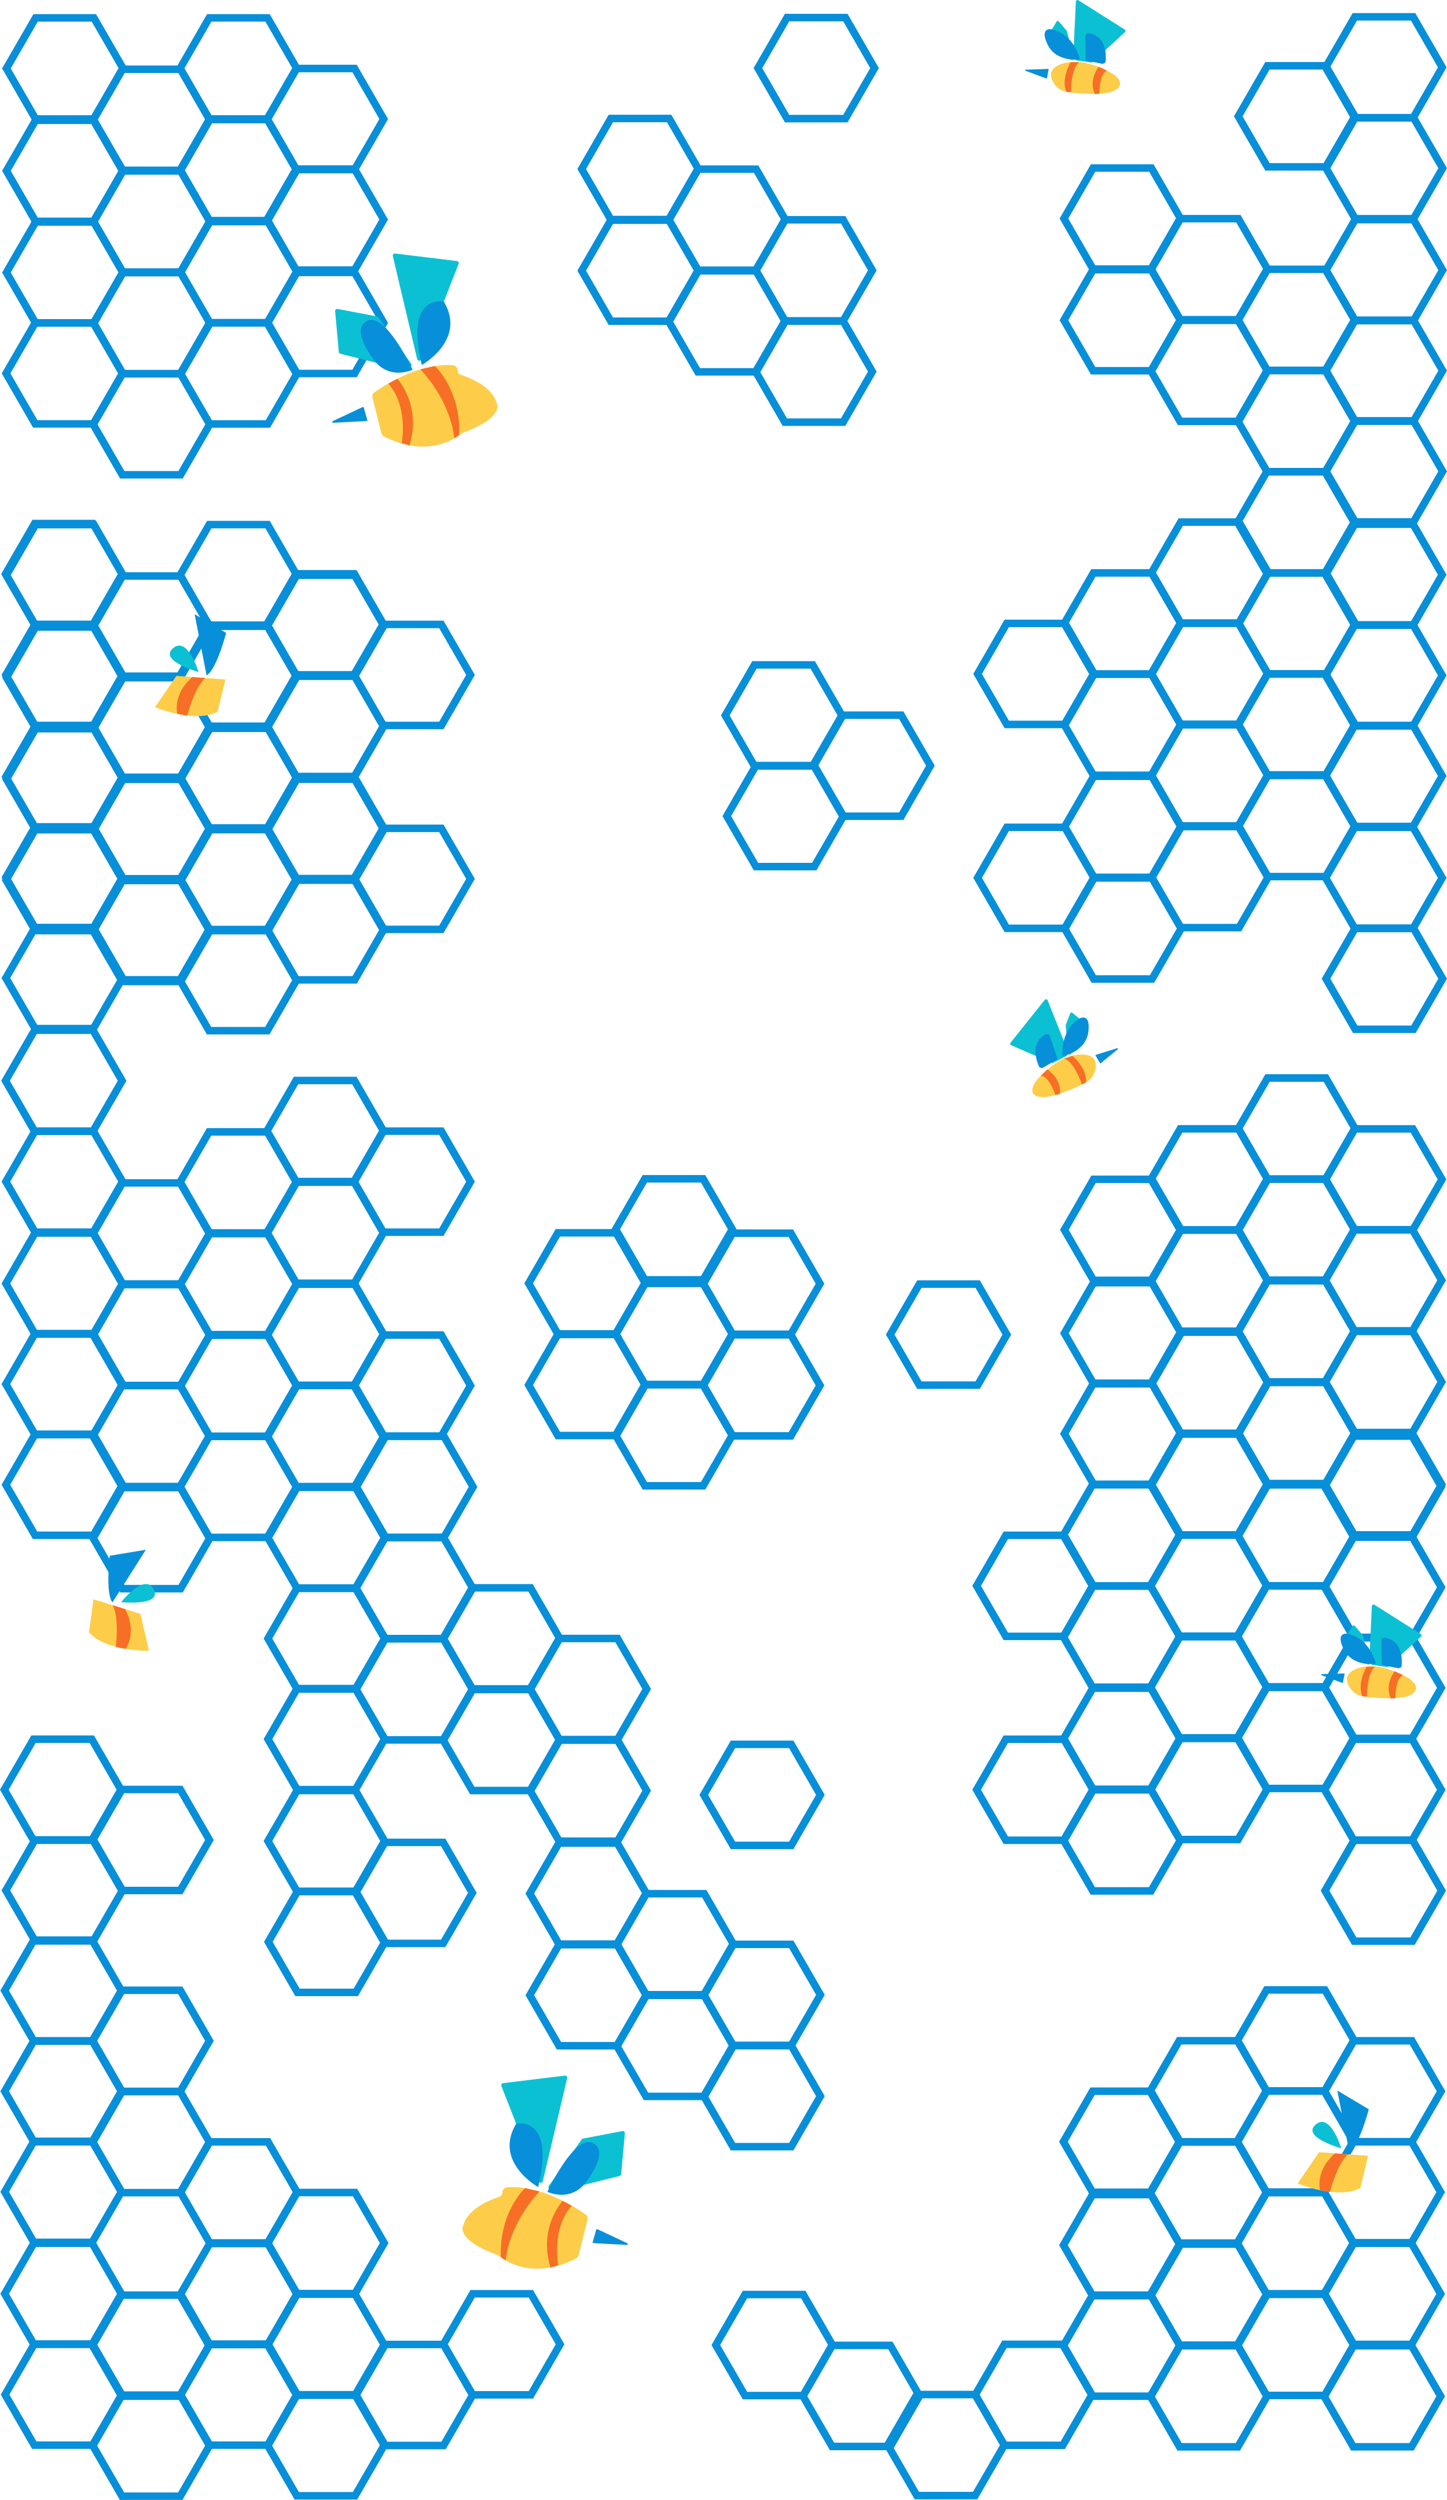 <svg xmlns="http://www.w3.org/2000/svg" viewBox="0 0 1929.41 3331.6"><defs><style>.cls-1{fill:none;stroke:#078fda;stroke-miterlimit:10;stroke-width:10px;}.cls-2{fill:#fdcd49;}.cls-3{fill:#078fda;}.cls-4{fill:#0cc0d4;}.cls-5{fill:#f76f26;}</style></defs><title>Asset 9</title><g id="Layer_2" data-name="Layer 2"><g id="Layer_8" data-name="Layer 8"><polygon class="cls-1" points="892.25 293.41 814.5 293.41 775.63 360.74 814.5 428.08 892.25 428.08 931.13 360.74 892.25 293.41"/><polygon class="cls-1" points="1008.24 360.92 930.49 360.92 891.61 428.25 930.49 495.59 1008.24 495.59 1047.11 428.25 1008.24 360.92"/><polygon class="cls-1" points="1124.24 427.91 1046.49 427.91 1007.62 495.25 1046.49 562.58 1124.24 562.58 1163.12 495.25 1124.24 427.91"/><polygon class="cls-1" points="1124.24 292.91 1046.49 292.91 1007.62 360.25 1046.49 427.58 1124.24 427.58 1163.12 360.25 1124.24 292.91"/><polygon class="cls-1" points="1127.23 23.42 1049.48 23.42 1010.6 90.76 1049.48 158.09 1127.23 158.09 1166.1 90.76 1127.23 23.42"/><polygon class="cls-1" points="892.24 157.91 814.49 157.91 775.62 225.25 814.49 292.58 892.24 292.58 931.12 225.25 892.24 157.91"/><polygon class="cls-1" points="1008.23 225.42 930.48 225.42 891.6 292.76 930.48 360.09 1008.23 360.09 1047.1 292.76 1008.23 225.42"/><polygon class="cls-1" points="1535.25 359.41 1457.5 359.41 1418.63 426.74 1457.5 494.08 1535.25 494.08 1574.13 426.74 1535.25 359.41"/><polygon class="cls-1" points="1651.24 426.92 1573.49 426.92 1534.61 494.25 1573.49 561.59 1651.24 561.59 1690.11 494.25 1651.24 426.92"/><polygon class="cls-1" points="1767.24 493.91 1689.49 493.91 1650.62 561.25 1689.49 628.58 1767.24 628.58 1806.12 561.25 1767.24 493.91"/><polygon class="cls-1" points="1767.24 358.91 1689.49 358.91 1650.62 426.25 1689.49 493.58 1767.24 493.58 1806.12 426.25 1767.24 358.91"/><polygon class="cls-1" points="1884.23 22.42 1806.48 22.42 1767.6 89.76 1806.48 157.09 1884.23 157.09 1923.1 89.76 1884.23 22.42"/><polygon class="cls-1" points="1535.24 223.91 1457.49 223.91 1418.62 291.25 1457.49 358.58 1535.24 358.58 1574.12 291.25 1535.24 223.91"/><polygon class="cls-1" points="1651.23 291.42 1573.48 291.42 1534.6 358.76 1573.48 426.09 1651.23 426.09 1690.1 358.76 1651.23 291.42"/><polygon class="cls-1" points="1884.74 292.67 1806.99 292.67 1768.11 360 1806.99 427.33 1884.74 427.33 1923.61 360 1884.74 292.67"/><polygon class="cls-1" points="1884.74 426.67 1806.99 426.67 1768.11 494 1806.99 561.33 1884.74 561.33 1923.61 494 1884.74 426.67"/><polygon class="cls-1" points="1884.76 560.84 1807.01 560.84 1768.13 628.17 1807.01 695.5 1884.76 695.5 1923.63 628.17 1884.76 560.84"/><polygon class="cls-1" points="1766.76 628.84 1689.01 628.84 1650.13 696.17 1689.01 763.5 1766.76 763.5 1805.63 696.17 1766.76 628.84"/><polygon class="cls-1" points="1884.76 156.82 1807.01 156.82 1768.13 224.16 1807.01 291.49 1884.76 291.49 1923.63 224.16 1884.76 156.82"/><polygon class="cls-1" points="1767.71 87.69 1689.96 87.69 1651.09 155.03 1689.96 222.36 1767.71 222.36 1806.59 155.03 1767.71 87.69"/><polygon class="cls-1" points="240.94 1036.68 163.19 1036.68 124.31 1104.01 163.19 1171.35 240.94 1171.35 279.81 1104.01 240.94 1036.68"/><polygon class="cls-1" points="356.92 1104.19 279.17 1104.19 240.3 1171.52 279.17 1238.86 356.92 1238.86 395.8 1171.52 356.92 1104.19"/><polygon class="cls-1" points="472.93 1171.18 395.18 1171.18 356.3 1238.51 395.18 1305.85 472.93 1305.85 511.8 1238.51 472.93 1171.18"/><polygon class="cls-1" points="472.93 1036.18 395.18 1036.18 356.3 1103.51 395.18 1170.85 472.93 1170.85 511.8 1103.51 472.93 1036.18"/><polygon class="cls-1" points="123.91 697.69 46.16 697.69 7.29 765.02 46.16 832.36 123.91 832.36 162.79 765.02 123.91 697.69"/><polygon class="cls-1" points="240.93 901.18 163.18 901.18 124.3 968.51 163.18 1035.85 240.93 1035.85 279.8 968.51 240.93 901.18"/><polygon class="cls-1" points="356.91 968.69 279.16 968.69 240.29 1036.02 279.16 1103.36 356.91 1103.36 395.79 1036.02 356.91 968.69"/><polygon class="cls-1" points="124.42 967.93 46.67 967.93 7.8 1035.27 46.67 1102.6 124.42 1102.6 163.3 1035.27 124.42 967.93"/><polygon class="cls-1" points="124.42 1101.93 46.67 1101.93 7.8 1169.27 46.67 1236.6 124.42 1236.6 163.3 1169.27 124.42 1101.93"/><polygon class="cls-1" points="124.45 1236.1 46.7 1236.1 7.82 1303.44 46.7 1370.77 124.45 1370.77 163.32 1303.44 124.45 1236.1"/><polygon class="cls-1" points="240.45 1171.1 162.7 1171.1 123.82 1238.44 162.7 1305.77 240.45 1305.77 279.32 1238.44 240.45 1171.1"/><polygon class="cls-1" points="124.45 832.09 46.7 832.09 7.82 899.42 46.7 966.76 124.45 966.76 163.32 899.42 124.45 832.09"/><polygon class="cls-1" points="472.48 900.16 394.73 900.16 355.86 967.5 394.73 1034.83 472.48 1034.83 511.36 967.5 472.48 900.16"/><polygon class="cls-1" points="356.49 833.15 278.74 833.15 239.87 900.49 278.74 967.82 356.49 967.82 395.37 900.49 356.49 833.15"/><polygon class="cls-1" points="588.49 832.15 510.74 832.15 471.87 899.49 510.74 966.82 588.49 966.82 627.37 899.49 588.49 832.15"/><polygon class="cls-1" points="472.48 764.66 394.73 764.66 355.85 832 394.73 899.33 472.48 899.33 511.35 832 472.48 764.66"/><polygon class="cls-1" points="588.48 1103.91 510.73 1103.91 471.86 1171.24 510.73 1238.58 588.48 1238.58 627.36 1171.24 588.48 1103.91"/><polygon class="cls-1" points="356.48 1238.91 278.73 1238.91 239.86 1306.24 278.73 1373.58 356.48 1373.58 395.36 1306.24 356.48 1238.91"/><polygon class="cls-1" points="125.22 295.83 47.47 295.83 8.59 363.16 47.47 430.5 125.22 430.5 164.09 363.16 125.22 295.83"/><polygon class="cls-1" points="241.2 363.34 163.45 363.34 124.58 430.67 163.45 498.01 241.2 498.01 280.08 430.67 241.2 363.34"/><polygon class="cls-1" points="357.21 430.33 279.46 430.33 240.59 497.67 279.46 565 357.21 565 396.08 497.67 357.21 430.33"/><polygon class="cls-1" points="357.21 295.33 279.46 295.33 240.59 362.67 279.46 430 357.21 430 396.08 362.67 357.21 295.33"/><polygon class="cls-1" points="125.19 23.84 47.45 23.84 8.57 91.17 47.45 158.51 125.19 158.51 164.07 91.17 125.19 23.84"/><polygon class="cls-1" points="125.21 160.33 47.46 160.33 8.59 227.66 47.46 295 125.21 295 164.09 227.66 125.21 160.33"/><polygon class="cls-1" points="241.19 227.84 163.44 227.84 124.57 295.18 163.44 362.51 241.19 362.51 280.07 295.18 241.19 227.84"/><polygon class="cls-1" points="1083.7 886.09 1005.95 886.09 967.08 953.42 1005.95 1020.75 1083.7 1020.75 1122.58 953.42 1083.7 886.09"/><polygon class="cls-1" points="1201.7 953.09 1123.95 953.09 1085.08 1020.42 1123.95 1087.75 1201.7 1087.75 1240.58 1020.42 1201.7 953.09"/><polygon class="cls-1" points="1085.73 1020.25 1007.98 1020.25 969.1 1087.59 1007.98 1154.92 1085.73 1154.92 1124.6 1087.59 1085.73 1020.25"/><polygon class="cls-1" points="124.73 430.25 46.98 430.25 8.1 497.59 46.98 564.92 124.73 564.92 163.6 497.59 124.73 430.25"/><polygon class="cls-1" points="472.73 225.24 394.98 225.24 356.1 292.58 394.98 359.91 472.73 359.91 511.6 292.58 472.73 225.24"/><polygon class="cls-1" points="356.76 159.31 279.01 159.31 240.14 226.65 279.01 293.98 356.76 293.98 395.64 226.65 356.76 159.31"/><polygon class="cls-1" points="240.77 92.31 163.02 92.31 124.15 159.64 163.02 226.97 240.77 226.97 279.65 159.64 240.77 92.31"/><polygon class="cls-1" points="472.77 91.31 395.02 91.31 356.15 158.64 395.02 225.97 472.77 225.97 511.65 158.64 472.77 91.31"/><polygon class="cls-1" points="356.76 23.82 279.01 23.82 240.13 91.15 279.01 158.48 356.76 158.48 395.63 91.15 356.76 23.82"/><polygon class="cls-1" points="472.76 363.06 395.01 363.06 356.14 430.39 395.01 497.73 472.76 497.73 511.64 430.39 472.76 363.06"/><polygon class="cls-1" points="240.76 498.06 163.01 498.06 124.14 565.39 163.01 632.73 240.76 632.73 279.64 565.39 240.76 498.06"/><polygon class="cls-1" points="1689.93 1032.68 1767.68 1032.68 1806.56 965.35 1767.68 898.01 1689.93 898.01 1651.06 965.35 1689.93 1032.68"/><polygon class="cls-1" points="1573.94 965.17 1651.69 965.17 1690.57 897.84 1651.69 830.5 1573.94 830.5 1535.07 897.84 1573.94 965.17"/><polygon class="cls-1" points="1457.94 898.18 1535.69 898.18 1574.56 830.85 1535.69 763.51 1457.94 763.51 1419.06 830.85 1457.94 898.18"/><polygon class="cls-1" points="1457.94 1033.18 1535.69 1033.18 1574.56 965.85 1535.69 898.51 1457.94 898.51 1419.06 965.85 1457.94 1033.18"/><polygon class="cls-1" points="1806.95 1371.67 1884.7 1371.67 1923.58 1304.34 1884.7 1237 1806.95 1237 1768.08 1304.34 1806.95 1371.67"/><polygon class="cls-1" points="1689.94 1168.18 1767.69 1168.18 1806.56 1100.85 1767.69 1033.51 1689.94 1033.51 1651.06 1100.85 1689.94 1168.18"/><polygon class="cls-1" points="1573.95 1100.67 1651.7 1100.67 1690.58 1033.34 1651.7 966 1573.95 966 1535.08 1033.34 1573.95 1100.67"/><polygon class="cls-1" points="1806.44 1101.42 1884.19 1101.42 1923.07 1034.09 1884.19 966.76 1806.44 966.76 1767.57 1034.09 1806.44 1101.42"/><polygon class="cls-1" points="1806.44 967.42 1884.19 967.42 1923.07 900.09 1884.19 832.76 1806.44 832.76 1767.57 900.09 1806.44 967.42"/><polygon class="cls-1" points="1806.42 833.26 1884.17 833.26 1923.05 765.92 1884.17 698.59 1806.42 698.59 1767.55 765.92 1806.42 833.26"/><polygon class="cls-1" points="1690.42 898.26 1768.17 898.26 1807.05 830.92 1768.17 763.59 1690.42 763.59 1651.55 830.92 1690.42 898.26"/><polygon class="cls-1" points="1806.42 1237.27 1884.17 1237.27 1923.05 1169.93 1884.17 1102.6 1806.42 1102.6 1767.55 1169.93 1806.42 1237.27"/><polygon class="cls-1" points="1458.38 1169.2 1536.13 1169.2 1575.01 1101.86 1536.13 1034.53 1458.38 1034.53 1419.51 1101.86 1458.38 1169.2"/><polygon class="cls-1" points="1574.38 1236.2 1652.13 1236.2 1691 1168.87 1652.13 1101.54 1574.38 1101.54 1535.5 1168.87 1574.38 1236.2"/><polygon class="cls-1" points="1342.38 1237.2 1420.13 1237.2 1459 1169.87 1420.13 1102.54 1342.38 1102.54 1303.5 1169.87 1342.38 1237.2"/><polygon class="cls-1" points="1458.39 1304.69 1536.14 1304.69 1575.02 1237.36 1536.14 1170.03 1458.39 1170.03 1419.52 1237.36 1458.39 1304.69"/><polygon class="cls-1" points="1342.38 965.45 1420.13 965.45 1459.01 898.12 1420.13 830.78 1342.38 830.78 1303.51 898.12 1342.38 965.45"/><polygon class="cls-1" points="1574.38 830.45 1652.13 830.45 1691.01 763.12 1652.13 695.78 1574.38 695.78 1535.51 763.12 1574.38 830.45"/><polygon class="cls-1" points="1805.65 1773.53 1883.4 1773.53 1922.27 1706.2 1883.4 1638.86 1805.65 1638.86 1766.77 1706.2 1805.65 1773.53"/><polygon class="cls-1" points="1689.66 1706.02 1767.41 1706.02 1806.29 1638.69 1767.41 1571.35 1689.66 1571.35 1650.79 1638.69 1689.66 1706.02"/><polygon class="cls-1" points="1573.66 1639.03 1651.41 1639.03 1690.28 1571.69 1651.41 1504.36 1573.66 1504.36 1534.78 1571.69 1573.66 1639.03"/><polygon class="cls-1" points="1573.66 1774.03 1651.41 1774.03 1690.28 1706.69 1651.41 1639.36 1573.66 1639.36 1534.78 1706.69 1573.66 1774.03"/><polygon class="cls-1" points="1805.67 2045.52 1883.42 2045.52 1922.3 1978.18 1883.42 1910.85 1805.67 1910.85 1766.8 1978.18 1805.67 2045.52"/><polygon class="cls-1" points="1805.66 1909.03 1883.41 1909.03 1922.28 1841.69 1883.41 1774.36 1805.66 1774.36 1766.78 1841.69 1805.66 1909.03"/><polygon class="cls-1" points="1689.67 1841.52 1767.42 1841.52 1806.3 1774.18 1767.42 1706.85 1689.67 1706.85 1650.8 1774.18 1689.67 1841.52"/><polygon class="cls-1" points="1806.14 1639.1 1883.89 1639.1 1922.77 1571.77 1883.89 1504.44 1806.14 1504.44 1767.27 1571.77 1806.14 1639.1"/><polygon class="cls-1" points="1458.14 1844.12 1535.89 1844.12 1574.77 1776.78 1535.89 1709.45 1458.14 1709.45 1419.27 1776.78 1458.14 1844.12"/><polygon class="cls-1" points="1574.1 1910.05 1651.85 1910.05 1690.73 1842.71 1651.85 1775.38 1574.1 1775.38 1535.23 1842.71 1574.1 1910.05"/><polygon class="cls-1" points="1690.1 1977.05 1767.85 1977.05 1806.72 1909.72 1767.85 1842.39 1690.1 1842.39 1651.22 1909.72 1690.1 1977.05"/><polygon class="cls-1" points="1458.1 1978.05 1535.85 1978.05 1574.72 1910.72 1535.85 1843.39 1458.1 1843.39 1419.22 1910.72 1458.1 1978.05"/><polygon class="cls-1" points="1574.11 2045.54 1651.86 2045.54 1690.74 1978.21 1651.86 1910.88 1574.11 1910.88 1535.24 1978.21 1574.11 2045.54"/><polygon class="cls-1" points="1458.1 1706.3 1535.85 1706.3 1574.73 1638.96 1535.85 1571.63 1458.1 1571.63 1419.23 1638.96 1458.1 1706.3"/><polygon class="cls-1" points="1690.1 1571.3 1767.85 1571.3 1806.73 1503.96 1767.85 1436.63 1690.1 1436.63 1651.23 1503.96 1690.1 1571.3"/><polygon class="cls-1" points="745.65 2318.24 823.4 2318.24 862.27 2250.9 823.4 2183.57 745.65 2183.57 706.77 2250.9 745.65 2318.24"/><polygon class="cls-1" points="629.66 2250.73 707.41 2250.73 746.29 2183.39 707.41 2116.06 629.66 2116.06 590.79 2183.39 629.66 2250.73"/><polygon class="cls-1" points="513.65 2183.73 591.4 2183.73 630.28 2116.4 591.4 2049.07 513.65 2049.07 474.78 2116.4 513.65 2183.73"/><polygon class="cls-1" points="513.65 2318.73 591.4 2318.73 630.28 2251.4 591.4 2184.07 513.65 2184.07 474.78 2251.4 513.65 2318.73"/><polygon class="cls-1" points="396.67 2655.22 474.42 2655.22 513.3 2587.89 474.42 2520.56 396.67 2520.56 357.8 2587.89 396.67 2655.22"/><polygon class="cls-1" points="745.65 2453.73 823.4 2453.73 862.28 2386.4 823.4 2319.07 745.65 2319.07 706.78 2386.4 745.65 2453.73"/><polygon class="cls-1" points="629.67 2386.22 707.42 2386.22 746.3 2318.89 707.42 2251.56 629.67 2251.56 590.8 2318.89 629.67 2386.22"/><polygon class="cls-1" points="396.16 2384.98 473.91 2384.98 512.79 2317.65 473.91 2250.31 396.16 2250.31 357.29 2317.65 396.16 2384.98"/><polygon class="cls-1" points="396.16 2250.98 473.91 2250.98 512.79 2183.65 473.91 2116.31 396.16 2116.31 357.29 2183.65 396.16 2250.98"/><polygon class="cls-1" points="396.14 2116.81 473.89 2116.81 512.76 2049.48 473.89 1982.14 396.14 1982.14 357.26 2049.48 396.14 2116.81"/><polygon class="cls-1" points="514.14 2048.81 591.89 2048.81 630.76 1981.48 591.89 1914.14 514.14 1914.14 475.26 1981.48 514.14 2048.81"/><polygon class="cls-1" points="396.14 2520.82 473.89 2520.82 512.76 2453.49 473.89 2386.16 396.14 2386.16 357.26 2453.49 396.14 2520.82"/><polygon class="cls-1" points="513.19 2589.95 590.94 2589.95 629.81 2522.62 590.94 2455.29 513.19 2455.29 474.31 2522.62 513.19 2589.95"/><polygon class="cls-1" points="240.97 1711.97 163.22 1711.97 124.34 1779.3 163.22 1846.63 240.97 1846.63 279.84 1779.3 240.97 1711.97"/><polygon class="cls-1" points="356.95 1779.47 279.2 1779.47 240.33 1846.81 279.2 1914.14 356.95 1914.14 395.83 1846.81 356.95 1779.47"/><polygon class="cls-1" points="472.96 1846.47 395.21 1846.47 356.34 1913.8 395.21 1981.13 472.96 1981.13 511.84 1913.8 472.96 1846.47"/><polygon class="cls-1" points="472.96 1711.47 395.21 1711.47 356.34 1778.8 395.21 1846.13 472.96 1846.13 511.84 1778.8 472.96 1711.47"/><polygon class="cls-1" points="123.95 1372.98 46.2 1372.98 7.32 1440.31 46.2 1507.64 123.95 1507.64 162.82 1440.31 123.95 1372.98"/><polygon class="cls-1" points="240.96 1576.47 163.21 1576.47 124.34 1643.8 163.21 1711.13 240.96 1711.13 279.84 1643.8 240.96 1576.47"/><polygon class="cls-1" points="356.95 1643.98 279.2 1643.98 240.32 1711.31 279.2 1778.64 356.95 1778.64 395.82 1711.31 356.95 1643.98"/><polygon class="cls-1" points="124.45 1643.22 46.7 1643.22 7.83 1710.56 46.7 1777.89 124.45 1777.89 163.33 1710.56 124.45 1643.22"/><polygon class="cls-1" points="124.45 1777.22 46.7 1777.22 7.83 1844.56 46.7 1911.89 124.45 1911.89 163.33 1844.56 124.45 1777.22"/><polygon class="cls-1" points="124.48 1911.39 46.73 1911.39 7.85 1978.72 46.73 2046.06 124.48 2046.06 163.35 1978.72 124.48 1911.39"/><polygon class="cls-1" points="240.48 1846.39 162.73 1846.39 123.85 1913.72 162.73 1981.06 240.48 1981.06 279.35 1913.72 240.48 1846.39"/><polygon class="cls-1" points="124.48 1507.38 46.73 1507.38 7.85 1574.71 46.73 1642.05 124.48 1642.05 163.35 1574.71 124.48 1507.38"/><polygon class="cls-1" points="472.51 1575.45 394.76 1575.45 355.89 1642.78 394.76 1710.12 472.51 1710.12 511.39 1642.78 472.51 1575.45"/><polygon class="cls-1" points="356.52 1508.44 278.77 1508.44 239.9 1575.78 278.77 1643.11 356.52 1643.11 395.4 1575.78 356.52 1508.44"/><polygon class="cls-1" points="588.52 1507.44 510.77 1507.44 471.9 1574.78 510.77 1642.11 588.52 1642.11 627.4 1574.78 588.52 1507.44"/><polygon class="cls-1" points="472.51 1439.95 394.76 1439.95 355.88 1507.29 394.76 1574.62 472.51 1574.62 511.38 1507.29 472.51 1439.95"/><polygon class="cls-1" points="588.51 1779.2 510.76 1779.2 471.89 1846.53 510.76 1913.86 588.51 1913.86 627.39 1846.53 588.51 1779.2"/><polygon class="cls-1" points="356.51 1914.2 278.76 1914.2 239.89 1981.53 278.76 2048.86 356.51 2048.86 395.39 1981.53 356.51 1914.2"/><polygon class="cls-1" points="125.25 971.12 47.5 971.12 8.63 1038.45 47.5 1105.78 125.25 1105.78 164.13 1038.45 125.25 971.12"/><polygon class="cls-1" points="241.24 1038.63 163.49 1038.63 124.61 1105.96 163.49 1173.29 241.24 1173.29 280.11 1105.96 241.24 1038.63"/><polygon class="cls-1" points="357.24 1105.62 279.49 1105.62 240.62 1172.95 279.49 1240.29 357.24 1240.29 396.12 1172.95 357.24 1105.62"/><polygon class="cls-1" points="357.24 970.62 279.49 970.62 240.62 1037.95 279.49 1105.29 357.24 1105.29 396.12 1037.95 357.24 970.62"/><polygon class="cls-1" points="125.23 699.13 47.48 699.13 8.6 766.46 47.48 833.8 125.23 833.8 164.1 766.46 125.23 699.13"/><polygon class="cls-1" points="125.24 835.62 47.49 835.62 8.62 902.95 47.49 970.29 125.24 970.29 164.12 902.95 125.24 835.62"/><polygon class="cls-1" points="241.23 903.13 163.48 903.13 124.6 970.46 163.48 1037.8 241.23 1037.8 280.1 970.46 241.23 903.13"/><polygon class="cls-1" points="124.76 1105.54 47.01 1105.54 8.13 1172.88 47.01 1240.21 124.76 1240.21 163.63 1172.88 124.76 1105.54"/><polygon class="cls-1" points="472.76 900.53 395.01 900.53 356.13 967.86 395.01 1035.2 472.76 1035.2 511.63 967.86 472.76 900.53"/><polygon class="cls-1" points="356.8 834.6 279.05 834.6 240.17 901.93 279.05 969.27 356.8 969.27 395.67 901.93 356.8 834.6"/><polygon class="cls-1" points="240.8 767.59 163.05 767.59 124.18 834.93 163.05 902.26 240.8 902.26 279.68 834.93 240.8 767.59"/><polygon class="cls-1" points="472.8 766.59 395.05 766.59 356.18 833.93 395.05 901.26 472.8 901.26 511.68 833.93 472.8 766.59"/><polygon class="cls-1" points="356.79 699.1 279.04 699.1 240.16 766.44 279.04 833.77 356.79 833.77 395.66 766.44 356.79 699.1"/><polygon class="cls-1" points="472.8 1038.35 395.05 1038.35 356.17 1105.68 395.05 1173.02 472.8 1173.02 511.67 1105.68 472.8 1038.35"/><polygon class="cls-1" points="240.8 1173.35 163.05 1173.35 124.17 1240.68 163.05 1308.02 240.8 1308.02 279.67 1240.68 240.8 1173.35"/><polygon class="cls-1" points="823.06 2591.66 745.31 2591.66 706.43 2659 745.31 2726.33 823.06 2726.33 861.93 2659 823.06 2591.66"/><polygon class="cls-1" points="939.04 2659.17 861.29 2659.17 822.42 2726.51 861.29 2793.84 939.04 2793.84 977.92 2726.51 939.04 2659.17"/><polygon class="cls-1" points="1055.05 2726.17 977.3 2726.17 938.43 2793.5 977.3 2860.83 1055.05 2860.83 1093.93 2793.5 1055.05 2726.17"/><polygon class="cls-1" points="1055.05 2591.17 977.3 2591.17 938.43 2658.5 977.3 2725.83 1055.05 2725.83 1093.93 2658.5 1055.05 2591.17"/><polygon class="cls-1" points="1055.04 2324.68 977.29 2324.68 938.41 2392.01 977.29 2459.34 1055.04 2459.34 1093.91 2392.01 1055.04 2324.68"/><polygon class="cls-1" points="823.05 2456.17 745.3 2456.17 706.43 2523.5 745.3 2590.83 823.05 2590.83 861.93 2523.5 823.05 2456.17"/><polygon class="cls-1" points="939.04 2523.68 861.29 2523.68 822.41 2591.01 861.29 2658.34 939.04 2658.34 977.91 2591.01 939.04 2523.68"/><polygon class="cls-1" points="1303.62 1711.28 1225.87 1711.28 1186.99 1778.62 1225.87 1845.95 1303.62 1845.95 1342.49 1778.62 1303.62 1711.28"/><polygon class="cls-1" points="1071.09 3057.87 993.34 3057.87 954.46 3125.21 993.34 3192.54 1071.09 3192.54 1109.96 3125.21 1071.09 3057.87"/><polygon class="cls-1" points="707.9 3056.88 630.15 3056.88 591.28 3124.22 630.15 3191.55 707.9 3191.55 746.78 3124.22 707.9 3056.88"/><polygon class="cls-1" points="1300.25 3191.17 1222.5 3191.17 1183.62 3258.51 1222.5 3325.84 1300.25 3325.84 1339.12 3258.51 1300.25 3191.17"/><polygon class="cls-1" points="1417.07 3124.19 1339.32 3124.19 1300.44 3191.52 1339.32 3258.85 1417.07 3258.85 1455.94 3191.52 1417.07 3124.19"/><polygon class="cls-1" points="1187.16 3125.68 1109.41 3125.68 1070.53 3193.01 1109.41 3260.35 1187.16 3260.35 1226.03 3193.01 1187.16 3125.68"/><polygon class="cls-1" points="395.64 3056.6 473.39 3056.6 512.26 2989.27 473.39 2921.93 395.64 2921.93 356.76 2989.27 395.64 3056.6"/><polygon class="cls-1" points="279.65 2989.09 357.4 2989.09 396.28 2921.76 357.4 2854.42 279.65 2854.42 240.78 2921.76 279.65 2989.09"/><polygon class="cls-1" points="162.65 2787.1 240.4 2787.1 279.27 2719.77 240.4 2652.43 162.65 2652.43 123.77 2719.77 162.65 2787.1"/><polygon class="cls-1" points="162.65 2922.1 240.4 2922.1 279.27 2854.77 240.4 2787.43 162.65 2787.43 123.77 2854.77 162.65 2922.1"/><polygon class="cls-1" points="45.66 3258.59 123.41 3258.59 162.29 3191.26 123.41 3123.92 45.66 3123.92 6.79 3191.26 45.66 3258.59"/><polygon class="cls-1" points="395.65 3192.1 473.4 3192.1 512.27 3124.77 473.4 3057.43 395.65 3057.43 356.77 3124.77 395.65 3192.1"/><polygon class="cls-1" points="279.66 3124.59 357.41 3124.59 396.29 3057.26 357.41 2989.92 279.66 2989.92 240.79 3057.26 279.66 3124.59"/><polygon class="cls-1" points="45.16 2988.34 122.91 2988.34 161.78 2921.01 122.91 2853.68 45.16 2853.68 6.28 2921.01 45.16 2988.34"/><polygon class="cls-1" points="45.16 2854.34 122.91 2854.34 161.78 2787.01 122.91 2719.68 45.16 2719.68 6.28 2787.01 45.16 2854.34"/><polygon class="cls-1" points="45.13 2720.18 122.88 2720.18 161.76 2652.84 122.88 2585.51 45.13 2585.51 6.26 2652.84 45.13 2720.18"/><polygon class="cls-1" points="163.13 2117.18 240.88 2117.18 279.76 2049.84 240.88 1982.51 163.13 1982.51 124.26 2049.84 163.13 2117.18"/><polygon class="cls-1" points="45.13 3124.19 122.88 3124.19 161.76 3056.85 122.88 2989.52 45.13 2989.52 6.26 3056.85 45.13 3124.19"/><polygon class="cls-1" points="162.18 3193.32 239.93 3193.32 278.8 3125.99 239.93 3058.65 162.18 3058.65 123.3 3125.99 162.18 3193.32"/><polygon class="cls-1" points="395.64 3326.1 473.39 3326.1 512.26 3258.77 473.39 3191.43 395.64 3191.43 356.76 3258.77 395.64 3326.1"/><polygon class="cls-1" points="279.65 3258.59 357.4 3258.59 396.28 3191.26 357.4 3123.92 279.65 3123.92 240.78 3191.26 279.65 3258.59"/><polygon class="cls-1" points="162.65 3326.6 240.4 3326.6 279.27 3259.26 240.4 3191.93 162.65 3191.93 123.77 3259.26 162.65 3326.6"/><polygon class="cls-1" points="513.66 3259.09 591.41 3259.09 630.29 3191.75 591.41 3124.42 513.66 3124.42 474.79 3191.75 513.66 3259.09"/><polygon class="cls-1" points="1688.65 2247.97 1766.4 2247.97 1805.27 2180.64 1766.4 2113.3 1688.65 2113.3 1649.77 2180.64 1688.65 2247.97"/><polygon class="cls-1" points="1572.66 2180.46 1650.41 2180.46 1689.29 2113.13 1650.41 2045.79 1572.66 2045.79 1533.79 2113.13 1572.66 2180.46"/><polygon class="cls-1" points="1456.66 2113.47 1534.41 2113.47 1573.28 2046.13 1534.41 1978.8 1456.66 1978.8 1417.78 2046.13 1456.66 2113.47"/><polygon class="cls-1" points="1456.66 2248.47 1534.41 2248.47 1573.28 2181.14 1534.41 2113.8 1456.66 2113.8 1417.78 2181.14 1456.66 2248.47"/><polygon class="cls-1" points="1805.67 2586.96 1883.42 2586.96 1922.3 2519.63 1883.42 2452.29 1805.67 2452.29 1766.8 2519.63 1805.67 2586.96"/><polygon class="cls-1" points="1688.66 2383.47 1766.41 2383.47 1805.28 2316.14 1766.41 2248.8 1688.66 2248.8 1649.78 2316.14 1688.66 2383.47"/><polygon class="cls-1" points="1572.67 2315.96 1650.42 2315.96 1689.3 2248.63 1650.42 2181.29 1572.67 2181.29 1533.8 2248.63 1572.67 2315.96"/><polygon class="cls-1" points="1805.16 2316.71 1882.91 2316.71 1921.79 2249.38 1882.91 2182.05 1805.16 2182.05 1766.29 2249.38 1805.16 2316.71"/><polygon class="cls-1" points="1805.16 2182.71 1882.91 2182.71 1921.79 2115.38 1882.91 2048.05 1805.16 2048.05 1766.29 2115.38 1805.16 2182.71"/><polygon class="cls-1" points="1805.14 2048.55 1882.89 2048.55 1921.77 1981.21 1882.89 1913.88 1805.14 1913.88 1766.27 1981.21 1805.14 2048.55"/><polygon class="cls-1" points="1689.14 2113.55 1766.89 2113.55 1805.77 2046.21 1766.89 1978.88 1689.14 1978.88 1650.27 2046.21 1689.14 2113.55"/><polygon class="cls-1" points="1805.14 2452.56 1882.89 2452.56 1921.77 2385.22 1882.89 2317.89 1805.14 2317.89 1766.27 2385.22 1805.14 2452.56"/><polygon class="cls-1" points="1457.1 2384.49 1534.85 2384.49 1573.73 2317.15 1534.85 2249.82 1457.1 2249.82 1418.23 2317.15 1457.1 2384.49"/><polygon class="cls-1" points="1573.1 2451.49 1650.85 2451.49 1689.72 2384.16 1650.85 2316.83 1573.1 2316.83 1534.22 2384.16 1573.1 2451.49"/><polygon class="cls-1" points="1341.1 2452.49 1418.85 2452.49 1457.72 2385.16 1418.85 2317.83 1341.1 2317.83 1302.22 2385.16 1341.1 2452.49"/><polygon class="cls-1" points="1457.11 2519.99 1534.86 2519.99 1573.73 2452.65 1534.86 2385.32 1457.11 2385.32 1418.23 2452.65 1457.11 2519.99"/><polygon class="cls-1" points="1341.1 2180.74 1418.85 2180.74 1457.73 2113.41 1418.85 2046.07 1341.1 2046.07 1302.23 2113.41 1341.1 2180.74"/><polygon class="cls-1" points="1573.1 2045.74 1650.85 2045.74 1689.73 1978.41 1650.85 1911.07 1573.1 1911.07 1534.23 1978.41 1573.1 2045.74"/><polygon class="cls-1" points="1804.37 2988.82 1882.12 2988.82 1920.99 2921.49 1882.12 2854.15 1804.37 2854.15 1765.49 2921.49 1804.37 2988.82"/><polygon class="cls-1" points="1688.38 2921.31 1766.13 2921.31 1805.01 2853.97 1766.13 2786.64 1688.38 2786.64 1649.51 2853.97 1688.38 2921.31"/><polygon class="cls-1" points="1572.38 2854.32 1650.13 2854.32 1689 2786.98 1650.13 2719.65 1572.38 2719.65 1533.5 2786.98 1572.38 2854.32"/><polygon class="cls-1" points="1572.38 2989.32 1650.13 2989.32 1689 2921.98 1650.13 2854.65 1572.38 2854.65 1533.5 2921.98 1572.38 2989.32"/><polygon class="cls-1" points="1804.39 3260.81 1882.14 3260.81 1921.02 3193.47 1882.14 3126.14 1804.39 3126.14 1765.52 3193.47 1804.39 3260.81"/><polygon class="cls-1" points="1804.38 3124.32 1882.13 3124.32 1921 3056.98 1882.13 2989.65 1804.38 2989.65 1765.5 3056.98 1804.38 3124.32"/><polygon class="cls-1" points="1688.39 3056.81 1766.14 3056.81 1805.02 2989.47 1766.14 2922.14 1688.39 2922.14 1649.52 2989.47 1688.39 3056.81"/><polygon class="cls-1" points="1804.86 2854.39 1882.61 2854.39 1921.48 2787.06 1882.61 2719.73 1804.86 2719.73 1765.98 2787.06 1804.86 2854.39"/><polygon class="cls-1" points="1456.86 3059.41 1534.61 3059.41 1573.48 2992.07 1534.61 2924.74 1456.86 2924.74 1417.98 2992.07 1456.86 3059.41"/><polygon class="cls-1" points="1572.82 3125.34 1650.57 3125.34 1689.45 3058 1650.57 2990.67 1572.82 2990.67 1533.95 3058 1572.82 3125.34"/><polygon class="cls-1" points="1688.82 3192.34 1766.57 3192.34 1805.44 3125.01 1766.57 3057.68 1688.82 3057.68 1649.94 3125.01 1688.82 3192.34"/><polygon class="cls-1" points="1456.82 3193.34 1534.57 3193.34 1573.44 3126.01 1534.57 3058.68 1456.82 3058.68 1417.94 3126.01 1456.82 3193.34"/><polygon class="cls-1" points="1572.83 3260.83 1650.58 3260.83 1689.45 3193.5 1650.58 3126.17 1572.83 3126.17 1533.95 3193.5 1572.83 3260.83"/><polygon class="cls-1" points="1456.82 2921.59 1534.57 2921.59 1573.45 2854.25 1534.57 2786.92 1456.82 2786.92 1417.95 2854.25 1456.82 2921.59"/><polygon class="cls-1" points="1688.82 2786.59 1766.57 2786.59 1805.45 2719.25 1766.57 2651.92 1688.82 2651.92 1649.95 2719.25 1688.82 2786.59"/><polygon class="cls-1" points="122.4 2317.79 44.65 2317.79 5.77 2385.12 44.65 2452.45 122.4 2452.45 161.27 2385.12 122.4 2317.79"/><polygon class="cls-1" points="240.4 2384.79 162.65 2384.79 123.77 2452.12 162.65 2519.45 240.4 2519.45 279.27 2452.12 240.4 2384.79"/><polygon class="cls-1" points="124.42 2451.96 46.67 2451.96 7.8 2519.29 46.67 2586.62 124.42 2586.62 163.3 2519.29 124.42 2451.96"/><polygon class="cls-1" points="1054.54 1778.94 976.79 1778.94 937.91 1846.27 976.79 1913.61 1054.54 1913.61 1093.41 1846.27 1054.54 1778.94"/><polygon class="cls-1" points="821.52 1778.45 743.77 1778.45 704.9 1845.78 743.77 1913.12 821.52 1913.12 860.4 1845.78 821.52 1778.45"/><polygon class="cls-1" points="937.53 1845.44 859.78 1845.44 820.91 1912.78 859.78 1980.11 937.53 1980.11 976.41 1912.78 937.53 1845.44"/><polygon class="cls-1" points="937.53 1710.44 859.78 1710.44 820.91 1777.78 859.78 1845.11 937.53 1845.11 976.41 1777.78 937.53 1710.44"/><polygon class="cls-1" points="937.52 1570.95 859.77 1570.95 820.89 1638.29 859.77 1705.62 937.52 1705.62 976.39 1638.29 937.52 1570.95"/><polygon class="cls-1" points="1054.53 1643.44 976.78 1643.44 937.91 1710.78 976.78 1778.11 1054.53 1778.11 1093.41 1710.78 1054.53 1643.44"/><polygon class="cls-1" points="821.52 1642.95 743.77 1642.95 704.89 1710.29 743.77 1777.62 821.52 1777.62 860.39 1710.29 821.52 1642.95"/><g id="Robot"><g id="Bee_1" data-name="Bee 1"><path class="cls-2" d="M499.3,522.87c13.27-9.36,60-39.64,104.72-36.17a6.66,6.66,0,0,1,6.12,6.64h0a6.62,6.62,0,0,0,4.58,6.31c11.41,3.65,40.69,15,47.24,36.83,0,0,13.46,18.85-45.22,40.49a6.71,6.71,0,0,0-1.93,1.1c-5.86,4.9-44.22,33.79-102.93,3.45a6.66,6.66,0,0,1-3.37-4.29l-11.83-47.32A6.64,6.64,0,0,1,499.3,522.87Z"/><path class="cls-3" d="M443.67,561.24l39.78-18.72a1.16,1.16,0,0,1,1.61.73l4.68,16.38a1.15,1.15,0,0,1-1.05,1.47l-44.46,2.34A1.16,1.16,0,0,1,443.67,561.24Z"/><path class="cls-4" d="M556.27,478.71,523.79,341.28a2.79,2.79,0,0,1,3-3.41l82.46,10a2.78,2.78,0,0,1,2.26,3.78l-50,127.44A2.79,2.79,0,0,1,556.27,478.71Z"/><path class="cls-4" d="M548.22,484.68l-43.78-61.8a2.82,2.82,0,0,0-1.79-1.16l-52.43-10a2.85,2.85,0,0,0-3.37,3.06L451.78,469a2.84,2.84,0,0,0,2.15,2.51l84.28,21.07a2.8,2.8,0,0,0,2-.22l7-3.49A2.85,2.85,0,0,0,548.22,484.68Z"/><path class="cls-3" d="M562.4,486.42S622.54,453,591.8,402C591.8,402,539.2,390,562.4,486.42Z"/><path class="cls-3" d="M550.14,492.85s-35.45-76.37-60-65.46,8.18,51.82,8.18,51.82S514.69,506.48,550.14,492.85Z"/></g><path class="cls-5" d="M605.85,584.19c-6.43-53.48-45.3-91.91-45.3-91.91l19.34-4.49s34.4,30.88,32.4,91.88Z"/><path class="cls-5" d="M517.67,511.21l12.15-6.52s32.86,35.73,16.16,88.86l-10.28-3.06S545.05,541.76,517.67,511.21Z"/></g><g id="Small_Bee_1" data-name="Small Bee 1"><path class="cls-2" d="M124.6,2131.38l62.61,19.32L198.67,2200s-57.54,1.28-80-24.7Z"/><path class="cls-3" d="M150,2135.41s-9.36-6.69-3.69-62.09l48.18-8Z"/><path class="cls-4" d="M161.53,2135.16s31.35-39.85,43.37-17.09S161.53,2135.16,161.53,2135.16Z"/><path class="cls-5" d="M150.25,2139.29l16.46,5.09s16.75,27,1,53.08l-13.22-2.66S159.12,2155.13,150.25,2139.29Z"/></g><path class="cls-2" d="M1392.81,1462.15s-27,1.93-11.56-21.19c0,0,27.94-35.65,60.69-35.65,21.62,0,20.58,14.27,17.37,24a23.25,23.25,0,0,1-10.46,12.75C1436.14,1449.41,1407.26,1461.19,1392.81,1462.15Z"/><path class="cls-4" d="M1402.44,1416.45,1348.36,1393a2.22,2.22,0,0,1-.81-3.47l45.55-57.1a2.21,2.21,0,0,1,3.74.61l25.47,63.68a2.59,2.59,0,0,1,.16.72l.36,8a2.21,2.21,0,0,1-1.18,2.06l-17.3,8.9A2.21,2.21,0,0,1,1402.44,1416.45Z"/><path class="cls-4" d="M1424.44,1403.57l-3.45-37a1.8,1.8,0,0,1,.12-.86l5.86-15.11a1.89,1.89,0,0,1,3-.77l20.16,16.71a1.9,1.9,0,0,1,.39,2.47l-22.57,35.37A1.89,1.89,0,0,1,1424.44,1403.57Z"/><path class="cls-3" d="M1410.16,1411.53,1400,1381.09a4.19,4.19,0,0,0-5.87-2.43c-7.37,3.84-20.21,14.77-9.07,41.91a4.22,4.22,0,0,0,6,2.08Z"/><path class="cls-3" d="M1416.9,1407.24s-3.86-34.68,23.12-50.09c0,0,14.25-7.92,11.17,17.87a32.44,32.44,0,0,1-9,19A45.86,45.86,0,0,1,1416.9,1407.24Z"/><path class="cls-5" d="M1418.63,1411.11l11.35-4s19.72,16.55,18.2,35.31l-5.52,2.74S1431.59,1412.94,1418.63,1411.11Z"/><path class="cls-5" d="M1387.69,1433.75l8.91-8.62s18.9,11.9,16.69,32.71l-6,1.39S1398.81,1433.7,1387.69,1433.75Z"/><path class="cls-3" d="M1490.45,1398.23l-22.67,18.63a.76.76,0,0,1-1.16-.21l-5.72-9.83a.78.78,0,0,1,.44-1.13l28.39-8.8A.78.78,0,0,1,1490.45,1398.23Z"/><path class="cls-2" d="M1875.32,2261s26.12-7,4-23.81c0,0-38.07-24.52-69-13.79-20.42,7.08-14.76,20.21-8.56,28.33a23.29,23.29,0,0,0,14.06,8.62C1830.21,2263.15,1861.35,2264.82,1875.32,2261Z"/><path class="cls-4" d="M1851.26,2221l43.42-39.86a2.21,2.21,0,0,0-.38-3.54l-61.73-39a2.21,2.21,0,0,0-3.33,1.81l-3.21,68.51a1.81,1.81,0,0,0,.09.73l2.25,7.63a2.24,2.24,0,0,0,1.8,1.57l19.26,2.74A2.24,2.24,0,0,0,1851.26,2221Z"/><path class="cls-4" d="M1826.24,2216l-8.84-36.07a1.9,1.9,0,0,0-.4-.77l-10.49-12.35a1.89,1.89,0,0,0-3,.24l-13.57,22.39a1.89,1.89,0,0,0,.45,2.46l32.9,26A1.88,1.88,0,0,0,1826.24,2216Z"/><path class="cls-3" d="M1842.35,2218.85l-.38-32.09a4.17,4.17,0,0,1,4.75-4.21c8.22,1.21,23.93,7.33,22.3,36.63a4.21,4.21,0,0,1-5,3.93Z"/><path class="cls-3" d="M1834.58,2217s-7.72-34-38.25-39.76c0,0-16.06-2.81-4.7,20.56a32.44,32.44,0,0,0,14.75,15A45.82,45.82,0,0,0,1834.58,2217Z"/><path class="cls-5" d="M1834.21,2221.22l-12-.06s-13.21,22.09-5.63,39.32l6.11.78S1822.56,2227.2,1834.21,2221.22Z"/><path class="cls-5" d="M1870.86,2232.48l-11.24-5.23s-14,17.44-5.06,36.38l6.09-.64S1860.33,2236.08,1870.86,2232.48Z"/><path class="cls-3" d="M1762.13,2232.58l27.53,10.18a.78.78,0,0,0,1-.58l2.17-11.16a.76.76,0,0,0-.78-.92l-29.7,1A.78.78,0,0,0,1762.13,2232.58Z"/><g id="Small_Bee_1-2" data-name="Small Bee 1"><path class="cls-2" d="M300.6,905.54l-65.34-4.81-28.62,41.69s53.11,22.16,83.49,6.15Z"/><path class="cls-3" d="M275.46,900s11.16-2.83,26.06-56.48l-42-25Z"/><path class="cls-4" d="M264.83,895.61s-14.67-48.53-34.16-31.72S264.83,895.61,264.83,895.61Z"/><path class="cls-5" d="M273.83,903.57l-17.18-1.26s-25.46,19.08-20.32,49.05l13.27,2.34S259.8,915.08,273.83,903.57Z"/></g><g id="Small_Bee_1-3" data-name="Small Bee 1"><path class="cls-2" d="M1824.23,2873l-65.35-4.81-28.62,41.69s53.12,22.16,83.5,6.15Z"/><path class="cls-3" d="M1799.08,2867.49s11.16-2.83,26.06-56.48l-42-25Z"/><path class="cls-4" d="M1788.46,2863.06s-14.67-48.53-34.16-31.72S1788.46,2863.06,1788.46,2863.06Z"/><path class="cls-5" d="M1797.46,2871l-17.18-1.27s-25.46,19.09-20.32,49.06l13.27,2.33S1783.42,2882.53,1797.46,2871Z"/></g><g id="Robot-2" data-name="Robot"><g id="Bee_1-2" data-name="Bee 1"><path class="cls-2" d="M780.72,2951.15c-13.27-9.36-60-39.64-104.71-36.17a6.65,6.65,0,0,0-6.12,6.63h0a6.61,6.61,0,0,1-4.58,6.31c-11.42,3.66-40.69,15-47.24,36.84,0,0-13.46,18.85,45.22,40.49a6.49,6.49,0,0,1,1.93,1.1c5.85,4.9,44.22,33.78,102.93,3.45a6.68,6.68,0,0,0,3.37-4.3l11.83-47.31A6.64,6.64,0,0,0,780.72,2951.15Z"/><path class="cls-3" d="M836.35,2989.51l-39.77-18.72a1.17,1.17,0,0,0-1.61.73l-4.68,16.38a1.16,1.16,0,0,0,1.05,1.48l44.46,2.34A1.16,1.16,0,0,0,836.35,2989.51Z"/><path class="cls-4" d="M723.76,2907l32.48-137.43a2.79,2.79,0,0,0-3-3.41l-82.46,10a2.78,2.78,0,0,0-2.25,3.78l50,127.44A2.79,2.79,0,0,0,723.76,2907Z"/><path class="cls-4" d="M731.81,2913l43.78-61.8a2.85,2.85,0,0,1,1.79-1.15l52.43-10a2.86,2.86,0,0,1,3.37,3.06l-4.93,54.22a2.86,2.86,0,0,1-2.15,2.51l-84.28,21.07a2.86,2.86,0,0,1-2-.22l-7-3.49A2.87,2.87,0,0,1,731.81,2913Z"/><path class="cls-3" d="M717.63,2914.7s-60.14-33.39-29.4-84.39C688.23,2830.31,740.83,2818.28,717.63,2914.7Z"/><path class="cls-3" d="M729.89,2921.12s35.45-76.36,60-65.45-8.18,51.82-8.18,51.82S765.34,2934.76,729.89,2921.12Z"/></g><path class="cls-5" d="M674.18,3012.47c6.43-53.48,45.29-91.91,45.29-91.91l-19.33-4.49s-34.4,30.88-32.4,91.88Z"/><path class="cls-5" d="M762.36,2939.49,750.21,2933s-32.86,35.73-16.17,88.85l10.29-3.05S735,2970,762.36,2939.49Z"/></g><path class="cls-2" d="M1480.64,122.76s26.11-7,4-23.81c0,0-38.07-24.52-69-13.8-20.42,7.08-14.77,20.22-8.56,28.34a23.29,23.29,0,0,0,14.06,8.62C1435.52,124.92,1466.67,126.59,1480.64,122.76Z"/><path class="cls-4" d="M1456.58,82.74,1500,42.88a2.22,2.22,0,0,0-.38-3.54l-61.73-39a2.22,2.22,0,0,0-3.34,1.8l-3.21,68.52a2.29,2.29,0,0,0,.09.73l2.26,7.63a2.2,2.2,0,0,0,1.79,1.56l19.27,2.75A2.24,2.24,0,0,0,1456.58,82.74Z"/><path class="cls-4" d="M1431.56,77.77l-8.84-36.07a1.9,1.9,0,0,0-.4-.77l-10.49-12.35a1.89,1.89,0,0,0-3,.24l-13.57,22.39a1.9,1.9,0,0,0,.44,2.46l32.91,26A1.88,1.88,0,0,0,1431.56,77.77Z"/><path class="cls-3" d="M1447.67,80.62l-.39-32.09a4.2,4.2,0,0,1,4.76-4.22c8.22,1.22,23.93,7.34,22.3,36.63a4.23,4.23,0,0,1-5,3.94Z"/><path class="cls-3" d="M1439.9,78.77s-7.72-34-38.26-39.76c0,0-16.05-2.81-4.7,20.55a32.44,32.44,0,0,0,14.76,15A45.82,45.82,0,0,0,1439.9,78.77Z"/><path class="cls-5" d="M1439.53,83l-12-.06s-13.21,22.09-5.63,39.32l6.11.78S1427.88,89,1439.53,83Z"/><path class="cls-5" d="M1476.17,94.25,1464.93,89s-14,17.44-5,36.37l6.09-.63S1465.65,97.84,1476.17,94.25Z"/><path class="cls-3" d="M1367.45,94.35,1395,104.53a.78.78,0,0,0,1-.58l2.18-11.16a.77.77,0,0,0-.78-.92l-29.71,1A.77.77,0,0,0,1367.45,94.35Z"/></g></g></svg>